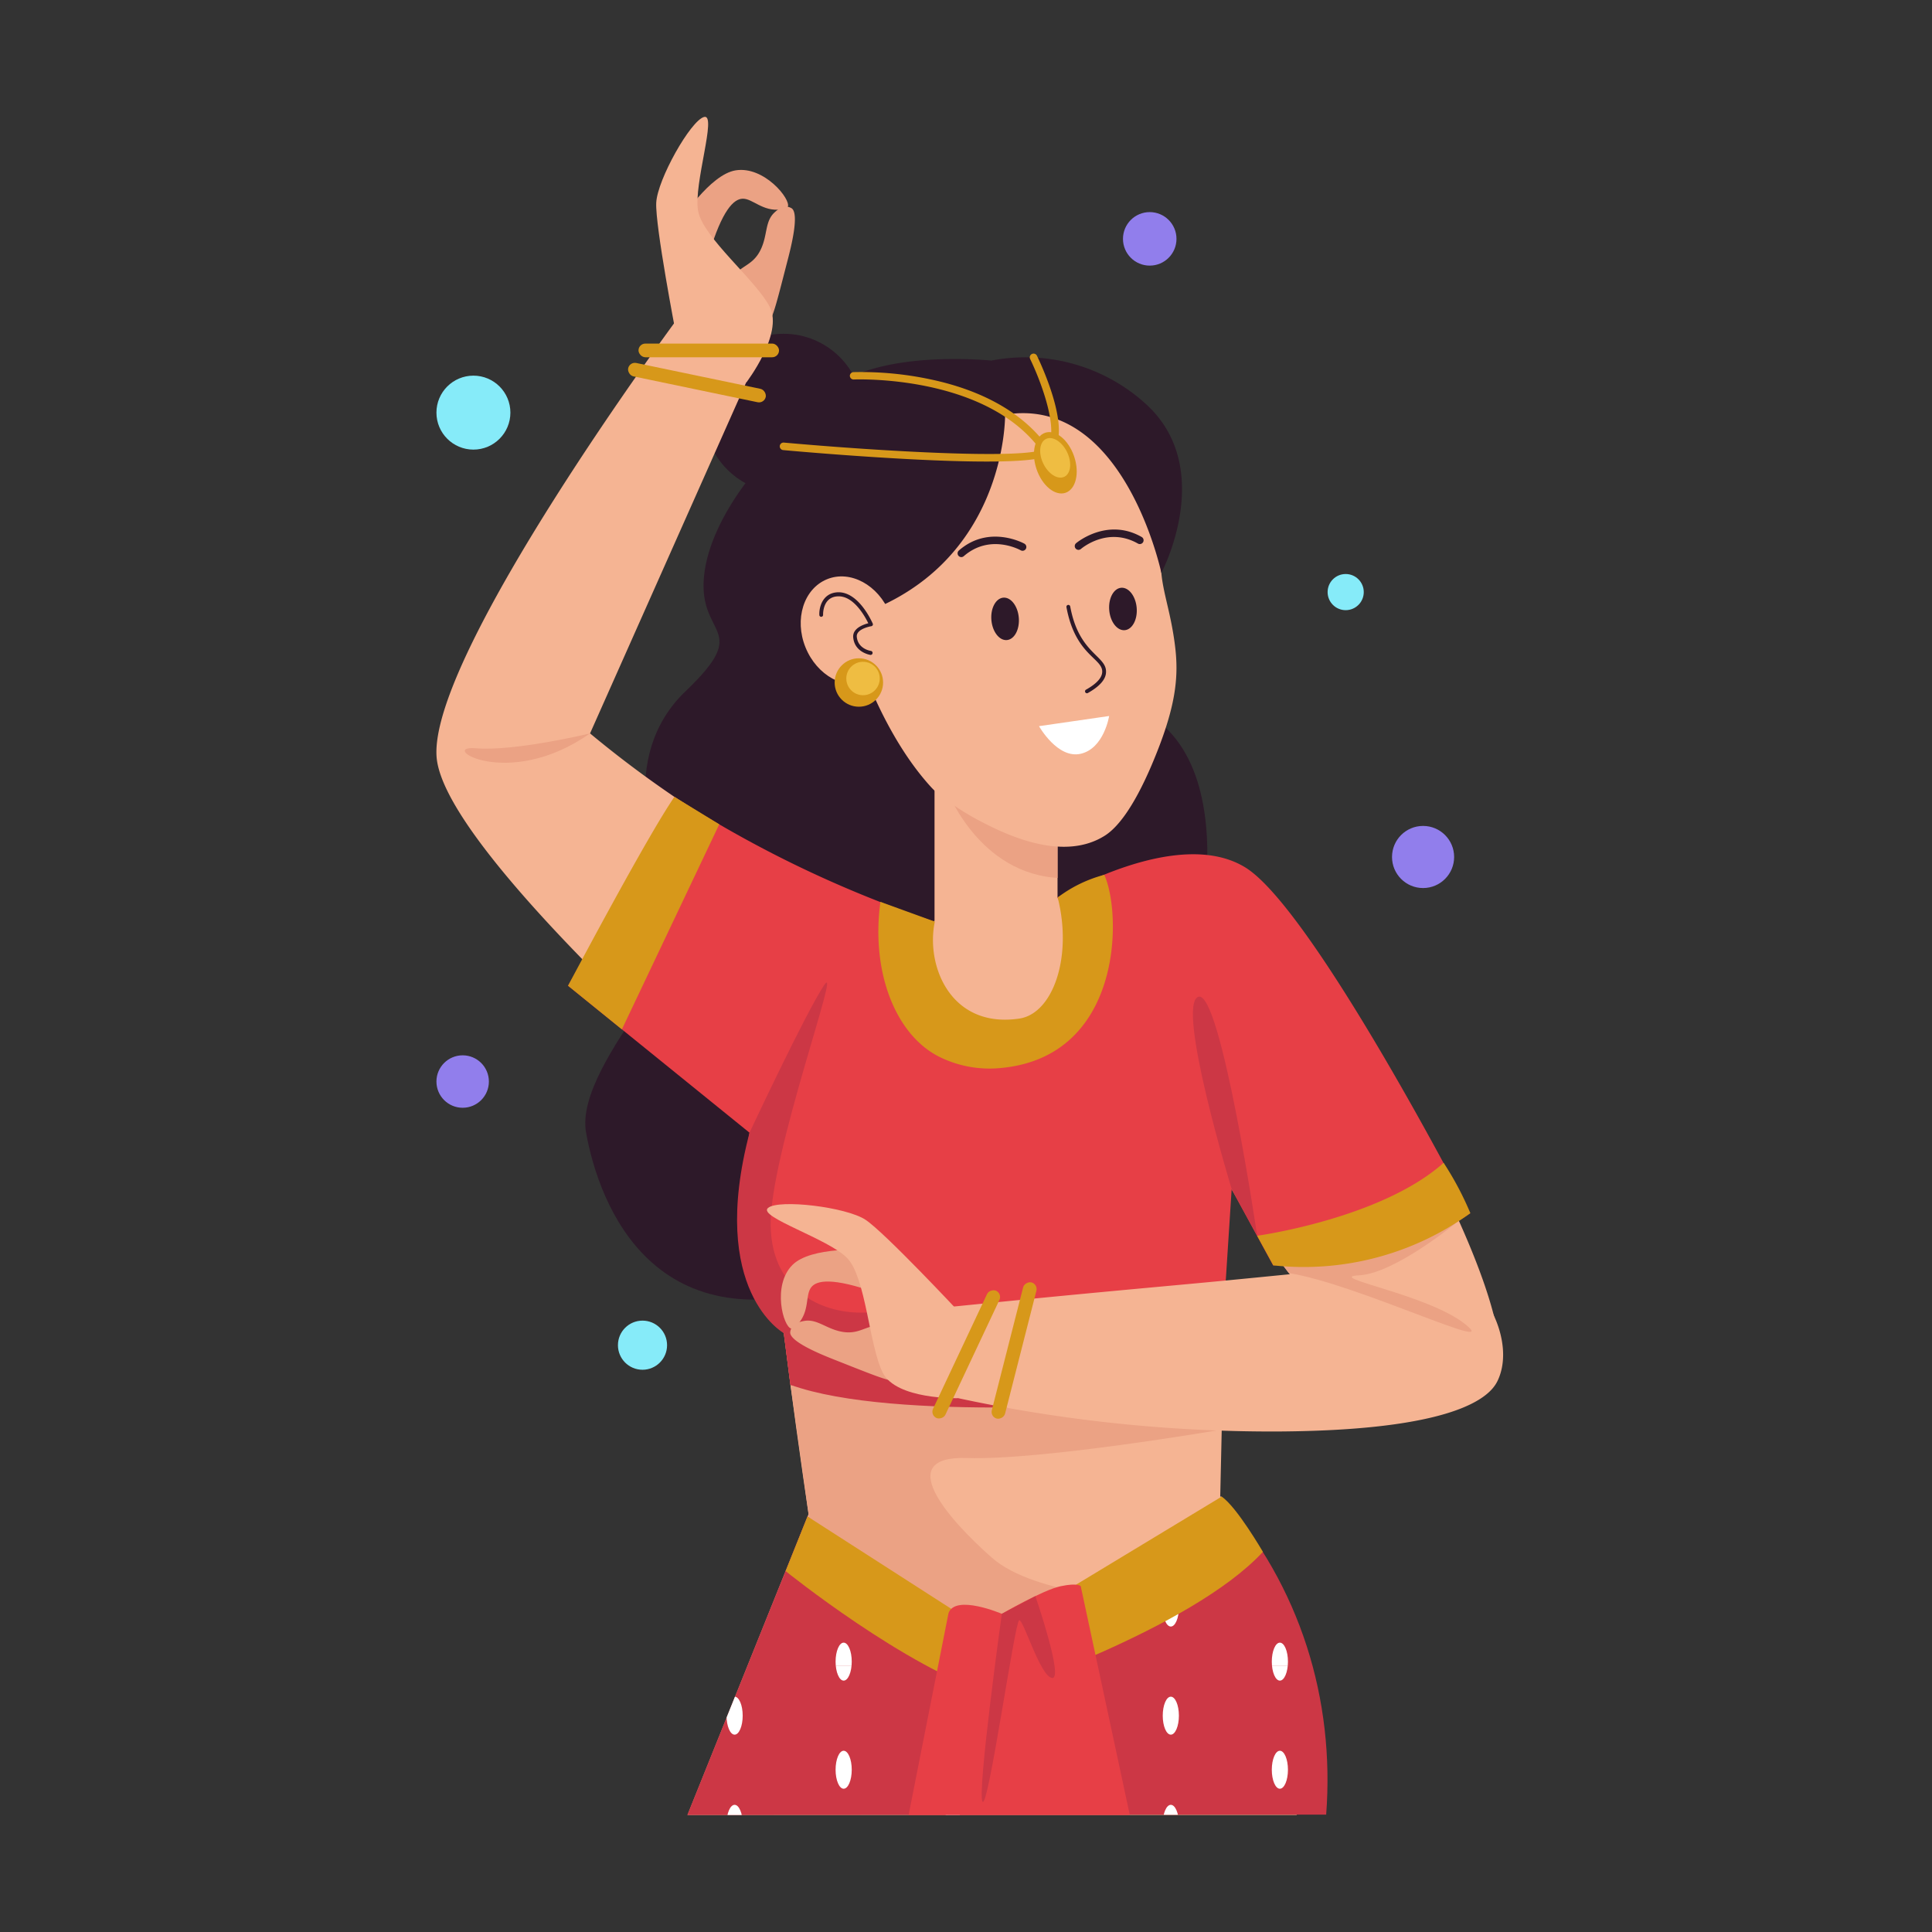 <svg xmlns="http://www.w3.org/2000/svg" version="1.1" xmlns:xlink="http://www.w3.org/1999/xlink" width="100" height="100" x="0" y="0" viewBox="0 0 512 512" style="enable-background:new 0 0 512 512" xml:space="preserve" class=""><rect x="0" y="0" width="512" height="512" fill="#333333" stroke="none"/><g><clipPath id="a"><path d="M247.66 192.11h32.6v68.98h-32.6z" fill="#000000" opacity="1" data-original="#000000"></path></clipPath><clipPath id="b"><path d="M214 401.88s28.19 22.4 49 31.48c0 0 46.45-19.8 60.71-36.74 20.89 23.73 30.06 53.75 27.74 84.28l-169.3.1z" fill="#000000" opacity="1" data-original="#000000"></path></clipPath><clipPath id="c"><path d="M312.42 384.08h57.8v57.31h-57.8z" fill="#000000" opacity="1" data-original="#000000"></path></clipPath><clipPath id="d"><path d="M312.42 441.39h57.8v57.31h-57.8z" fill="#000000" opacity="1" data-original="#000000"></path></clipPath><clipPath id="e"><path d="M254.62 384.08h57.8v57.31h-57.8z" fill="#000000" opacity="1" data-original="#000000"></path></clipPath><clipPath id="f"><path d="M254.62 441.39h57.8v57.31h-57.8z" fill="#000000" opacity="1" data-original="#000000"></path></clipPath><clipPath id="g"><path d="M196.82 384.08h57.8v57.31h-57.8z" fill="#000000" opacity="1" data-original="#000000"></path></clipPath><clipPath id="h"><path d="M196.82 441.39h57.8v57.31h-57.8z" fill="#000000" opacity="1" data-original="#000000"></path></clipPath><clipPath id="i"><path d="M139.02 384.08h57.8v57.31h-57.8z" fill="#000000" opacity="1" data-original="#000000"></path></clipPath><clipPath id="j"><path d="M139.02 441.39h57.8v57.31h-57.8z" fill="#000000" opacity="1" data-original="#000000"></path></clipPath><path fill="#2d1929" d="M303.7 188.93c-29.81-17.29-96.06-70.64-96.06-70.64-2.92 0-19.47 18-21.07 34.43s13 13.4-4.91 30.49-10 44.91-.16 54.22-29.64 43.57-26.18 62.75 18.07 57.72 69.31 39.44 52.22-52.37 52.22-52.37l36.39-19.76s20.26-61.26-9.54-78.56z" opacity="1" data-original="#2d1929" class=""></path><g clip-path="url(#a)"><path fill="#f5b493" d="M247.66 192.11h32.6v68.98h-32.6z" opacity="1" data-original="#f5b493" class=""></path><path fill="#eba284" d="M251.42 210.34s9.06 23 31.69 22.36v-16.93z" opacity="1" data-original="#eba284" class=""></path></g><circle cx="207.64" cy="109.53" r="21.08" fill="#2d1929" opacity="1" data-original="#2d1929" class=""></circle><path fill="#f5b493" d="M311.39 171.12c-1.06-8.53-3.11-13.71-3.62-19.29-1.27-13.79.24-24.31-9.61-33.7a47.88 47.88 0 0 0-10.42-9.07c-14.18-10.37-37.71-10.66-53.6 1.26-18.3 13.73-18.08 37.35-18 43.21.26 27.39 19.29 45.77 27.59 52.53a70.42 70.42 0 0 0 15 11c6.1 3.23 22.42 11.9 34.18 4.32 3.08-2 7.3-6.95 12.27-18.58 6.41-15.08 7.28-23.15 6.21-31.68z" opacity="1" data-original="#f5b493" class=""></path><path fill="#2d1929" d="M287.8 182.77c2.82-1.58 4.27-3.17 4.3-4.74.08-3.63-7.13-4.35-9.48-17.13a.5.5 0 0 1 1-.18c2.3 12.54 9.58 13 9.49 17.33 0 1.95-1.66 3.83-4.81 5.6a.5.5 0 0 1-.5-.88zM298.06 167c-2 .17-3.84-2.21-4.1-5.31s1.16-5.75 3.16-5.92 3.85 2.21 4.11 5.31-1.16 5.76-3.17 5.92zM266.83 169.62c-2 .17-3.84-2.21-4.1-5.31s1.16-5.75 3.16-5.92 3.84 2.21 4.1 5.31-1.15 5.75-3.16 5.92zM285.82 145.72a1 1 0 0 1-.65-1.76c.08-.07 8.19-6.9 17.39-1.65a1 1 0 0 1-1 1.74c-8-4.54-14.81 1.18-15.1 1.43a1 1 0 0 1-.64.24zM254.77 147.64a1 1 0 0 1-.66-1.75c8-7 17.29-1.86 17.38-1.8a1 1 0 1 1-1 1.74c-.33-.18-8.18-4.45-15.09 1.57a1 1 0 0 1-.63.24z" opacity="1" data-original="#2d1929" class=""></path><path fill="#f5b493" d="M258.51 241.54s-47 9-55.14 25.34 14.3 156.68 14.3 156.68h105s4.52-151.38 0-166.18-64.16-15.84-64.16-15.84z" opacity="1" data-original="#f5b493" class=""></path><path fill="#f5b493" d="M179.87 84s-66 89-64.18 116.47S212.19 308 212.19 308l35.47-62.48a288 288 0 0 1-91.29-51.16L198.79 99zM268.79 241.93a201.49 201.49 0 0 1 20.45-6.71c14.38-3.9 23.47-6.36 31.64-5 13.41 2.27 21.9 14.48 30.73 28.93C360.67 274 411 356.31 394.1 369c-2.06 1.54-4.65 1.69-7.69 1.35-34.94-4-66.59-66.26-71-75a84.15 84.15 0 0 1-46.62-53.42zM219.05 389.38 182.19 481h161.45a171.43 171.43 0 0 0-19.89-84.38z" opacity="1" data-original="#f5b493" class=""></path><path fill="#eba284" d="M256.27 386.39c19.76.65 67.15-7.47 67.15-7.47L320 370.5l-87.45-7.5-23.06 4 5 35.73 51.67 46.82L303.7 424s-29.31-1-40.9-11.24-26.29-27.03-6.53-26.37z" opacity="1" data-original="#eba284" class=""></path><path fill="#e73f46" d="m178.74 211.18-28.2 50.05 48.09 38.95s-3.29 17.7-2 27.91 11.07 25.25 11.07 25.25l1.77 13.7a240.28 240.28 0 0 0 113.93-5.36l3-46.51 11 20.17s36.4-2.31 52.21-13.84c0 0-41.5-80.53-59.62-91.64s-49.78 8-49.78 8c6.69 11.73 3.45 25.43-5.38 31.1-6.41 4.11-16.82 4.7-23.72-2a19.44 19.44 0 0 1-3.46-22.72 305.1 305.1 0 0 1-68.91-33.06z" opacity="1" data-original="#e73f46" class=""></path><path fill="#cc3745" d="M214 401.88s28.19 22.4 49 31.48c0 0 46.45-19.8 60.71-36.74 20.89 23.73 30.06 53.75 27.74 84.28l-169.3.1z" opacity="1" data-original="#cc3745" class=""></path><g fill="#fff" clip-path="url(#b)"><g clip-path="url(#c)"><ellipse cx="368.09" cy="426.02" rx="2.14" ry="5.03" fill="#ffffff" opacity="1" data-original="#ffffff"></ellipse><ellipse cx="339.18" cy="440.35" rx="2.14" ry="5.03" fill="#ffffff" opacity="1" data-original="#ffffff"></ellipse><ellipse cx="368.09" cy="397.36" rx="2.14" ry="5.03" fill="#ffffff" opacity="1" data-original="#ffffff"></ellipse><ellipse cx="339.18" cy="411.69" rx="2.14" ry="5.03" fill="#ffffff" opacity="1" data-original="#ffffff"></ellipse><ellipse cx="339.18" cy="383.04" rx="2.14" ry="5.03" fill="#ffffff" opacity="1" data-original="#ffffff"></ellipse></g><g clip-path="url(#d)"><ellipse cx="368.09" cy="483.33" rx="2.14" ry="5.03" fill="#ffffff" opacity="1" data-original="#ffffff"></ellipse><ellipse cx="339.18" cy="497.65" rx="2.14" ry="5.03" fill="#ffffff" opacity="1" data-original="#ffffff"></ellipse><ellipse cx="368.09" cy="454.67" rx="2.14" ry="5.03" fill="#ffffff" opacity="1" data-original="#ffffff"></ellipse><ellipse cx="339.18" cy="469" rx="2.14" ry="5.03" fill="#ffffff" opacity="1" data-original="#ffffff"></ellipse><ellipse cx="339.18" cy="440.35" rx="2.14" ry="5.03" fill="#ffffff" opacity="1" data-original="#ffffff"></ellipse></g><g clip-path="url(#e)"><ellipse cx="310.28" cy="426.02" rx="2.14" ry="5.03" fill="#ffffff" opacity="1" data-original="#ffffff"></ellipse><ellipse cx="281.38" cy="440.35" rx="2.14" ry="5.03" fill="#ffffff" opacity="1" data-original="#ffffff"></ellipse><ellipse cx="310.28" cy="397.36" rx="2.14" ry="5.03" fill="#ffffff" opacity="1" data-original="#ffffff"></ellipse><ellipse cx="281.38" cy="411.69" rx="2.14" ry="5.03" fill="#ffffff" opacity="1" data-original="#ffffff"></ellipse><ellipse cx="281.38" cy="383.04" rx="2.14" ry="5.03" fill="#ffffff" opacity="1" data-original="#ffffff"></ellipse></g><g clip-path="url(#f)"><ellipse cx="310.28" cy="483.33" rx="2.14" ry="5.03" fill="#ffffff" opacity="1" data-original="#ffffff"></ellipse><ellipse cx="281.38" cy="497.65" rx="2.14" ry="5.03" fill="#ffffff" opacity="1" data-original="#ffffff"></ellipse><ellipse cx="310.28" cy="454.67" rx="2.14" ry="5.03" fill="#ffffff" opacity="1" data-original="#ffffff"></ellipse><ellipse cx="281.38" cy="469" rx="2.14" ry="5.03" fill="#ffffff" opacity="1" data-original="#ffffff"></ellipse><ellipse cx="281.38" cy="440.35" rx="2.14" ry="5.03" fill="#ffffff" opacity="1" data-original="#ffffff"></ellipse></g><g clip-path="url(#g)"><ellipse cx="252.48" cy="426.02" rx="2.14" ry="5.03" fill="#ffffff" opacity="1" data-original="#ffffff"></ellipse><ellipse cx="223.58" cy="440.35" rx="2.14" ry="5.03" fill="#ffffff" opacity="1" data-original="#ffffff"></ellipse><ellipse cx="252.48" cy="397.36" rx="2.14" ry="5.03" fill="#ffffff" opacity="1" data-original="#ffffff"></ellipse><ellipse cx="223.58" cy="411.69" rx="2.14" ry="5.03" fill="#ffffff" opacity="1" data-original="#ffffff"></ellipse><ellipse cx="223.58" cy="383.04" rx="2.14" ry="5.03" fill="#ffffff" opacity="1" data-original="#ffffff"></ellipse></g><g clip-path="url(#h)"><ellipse cx="252.48" cy="483.33" rx="2.14" ry="5.03" fill="#ffffff" opacity="1" data-original="#ffffff"></ellipse><ellipse cx="223.58" cy="497.65" rx="2.14" ry="5.03" fill="#ffffff" opacity="1" data-original="#ffffff"></ellipse><ellipse cx="252.48" cy="454.67" rx="2.14" ry="5.03" fill="#ffffff" opacity="1" data-original="#ffffff"></ellipse><ellipse cx="223.58" cy="469" rx="2.14" ry="5.03" fill="#ffffff" opacity="1" data-original="#ffffff"></ellipse><ellipse cx="223.58" cy="440.35" rx="2.14" ry="5.03" fill="#ffffff" opacity="1" data-original="#ffffff"></ellipse></g><g clip-path="url(#i)"><ellipse cx="194.68" cy="426.02" rx="2.14" ry="5.03" fill="#ffffff" opacity="1" data-original="#ffffff"></ellipse><ellipse cx="165.78" cy="440.35" rx="2.14" ry="5.03" fill="#ffffff" opacity="1" data-original="#ffffff"></ellipse><ellipse cx="194.68" cy="397.36" rx="2.14" ry="5.03" fill="#ffffff" opacity="1" data-original="#ffffff"></ellipse><ellipse cx="165.78" cy="411.69" rx="2.14" ry="5.03" fill="#ffffff" opacity="1" data-original="#ffffff"></ellipse><ellipse cx="165.78" cy="383.04" rx="2.14" ry="5.03" fill="#ffffff" opacity="1" data-original="#ffffff"></ellipse></g><g clip-path="url(#j)"><ellipse cx="194.68" cy="483.33" rx="2.14" ry="5.03" fill="#ffffff" opacity="1" data-original="#ffffff"></ellipse><ellipse cx="165.78" cy="497.65" rx="2.14" ry="5.03" fill="#ffffff" opacity="1" data-original="#ffffff"></ellipse><ellipse cx="194.68" cy="454.67" rx="2.14" ry="5.03" fill="#ffffff" opacity="1" data-original="#ffffff"></ellipse><ellipse cx="165.78" cy="469" rx="2.14" ry="5.03" fill="#ffffff" opacity="1" data-original="#ffffff"></ellipse><ellipse cx="165.78" cy="440.35" rx="2.14" ry="5.03" fill="#ffffff" opacity="1" data-original="#ffffff"></ellipse></g></g><path fill="#d7981a" d="M208.2 416.36s31.88 25.72 54.93 32.77c0 0 52.45-17.2 71.55-37.87 0 0-6.92-11.94-10.93-14.64L263 433.36l-49-31.48z" opacity="1" data-original="#d7981a" class=""></path><path fill="#e73f46" d="M251.36 427.51 240.79 481h58.62l-13-60.63s-.65-1-5.35 0-15.56 7.31-15.56 7.31-12.34-5.28-14.14-.17z" opacity="1" data-original="#e73f46" class=""></path><path fill="#cc3745" d="M265.49 427.68s-6.59 47.47-5.11 49.77 8.57-47.92 9.72-48.08 5.6 15 8.73 15.31-4.44-21.68-4.44-21.68z" opacity="1" data-original="#cc3745" class=""></path><path fill="#d7981a" d="M233.32 239c-2.54 18.6 4 35.15 15.47 41a30 30 0 0 0 15.21 3.13c33.64-2.14 33.38-41 28.64-51.29a35.22 35.22 0 0 0-12.34 6c4 15.83-1.29 30.76-10.16 32.09-18.2 2.71-24.87-14-22.4-25.69zM190.61 218.45l-25.8 54.34-14.27-11.56s21.16-40 28.2-50.05z" opacity="1" data-original="#d7981a" class=""></path><path fill="#cc3745" d="M198.63 300.18s14.82-31.65 19.76-39.09-14.49 45.26-14.16 63.71 15.15 23.38 24.7 23.05 0 7.91 7.58 13.18 67.19 10.46 67.19 10.46-66.56 5.51-94.21-4.49l-1.77-13.7s-20.12-11.04-9.09-53.12z" opacity="1" data-original="#cc3745" class=""></path><path fill="#f5b493" d="M323.59 339.47c-16.59 1.59-33.08 2.95-75.32 7.23q.93 11.48 1.87 23a396.22 396.22 0 0 0 88.45 9.66c52.4-.29 57.34-11.22 58.52-13.95 3.42-7.94-.65-19.31-7.62-25.6-7.69-6.98-16.02-5.13-65.9-.34z" opacity="1" data-original="#f5b493" class=""></path><path fill="#eba284" d="M386.2 323.81s-16.47 13.67-26 14.16 18.16 4.95 28.16 13-28.67-10.7-46.78-13.59l-3.64-4.84 26-6.27z" opacity="1" data-original="#eba284" class=""></path><path fill="#cc3745" d="M326.42 315.17s-14.82-48.67-8.89-51 15.63 63.3 15.63 63.3z" opacity="1" data-original="#cc3745" class=""></path><path fill="#2d1929" d="M266.36 109.89s.69 41.54-42.08 54.12c0 0 7.08 28.53 23.38 45.56 0 0-28-5.32-35.47-22.12s-5.45-63.23 3.92-79.54 46.59-12.35 46.59-12.35a47.44 47.44 0 0 1 41 11.53c18.77 17.13 4.07 44.74 4.07 44.74s-9.91-47.13-41.41-41.94z" opacity="1" data-original="#2d1929" class=""></path><path fill="#f5b493" d="M235.79 162.51c-3-7.49-10.48-11.54-16.64-9s-8.71 10.58-5.68 18.06 10.47 11.55 16.63 9.06 8.71-10.63 5.69-18.12z" opacity="1" data-original="#f5b493" class=""></path><path fill="#2d1929" d="M230.67 173.56s-4.18-.61-4.56-4.62c-.23-2.44 2.71-3.44 4-3.77-.88-1.8-3.91-7.37-8.12-7.13-4 .19-3.87 4.73-3.86 4.92a.5.5 0 0 1-1 0c-.08-2 .82-5.77 4.82-6 5.64-.26 9.19 8 9.34 8.3a.5.5 0 0 1-.38.69s-4.06.66-3.85 2.82c.3 3.22 3.66 3.72 3.69 3.72a.5.5 0 0 1-.08 1.07z" opacity="1" data-original="#2d1929" class=""></path><path fill="#d7981a" d="M333.16 327.49s32.78-4.5 49.42-19.33a82.65 82.65 0 0 1 7.08 13.34 75.44 75.44 0 0 1-52.21 13.84z" opacity="1" data-original="#d7981a" class=""></path><path fill="#eba284" d="M180.18 58.72s7.9-12.5 14.8-13.58c7.58-1.18 14.69 7.72 13.8 9.67-.22.49-.95.59-1.82.7-4.85.63-7.49-2.91-10.14-2.85-2.37.05-5.45 3-8.95 14.72z" opacity="1" data-original="#eba284" class=""></path><path fill="#eba284" d="M201.73 65.86c1.69-3.76 1-7.18 3.49-9.52.5-.47 1.95-1.82 3.56-1.53a3 3 0 0 1 1 .38c2.15 1.42-.25 10.67-1 13.57-3.83 14.86-4.22 16.86-6.61 17.94a7.75 7.75 0 0 1-8.4-1.49c-3.25-3.46-.66-9.72-.53-10 2.22-5.21 6.13-4.1 8.49-9.35z" opacity="1" data-original="#eba284" class=""></path><path fill="#f5b493" d="M179.13 88.45s-5.52-28.58-5.22-34.72S183 32 186.57 31s-2.84 17.82-1.57 24.88 15.35 18.34 19 25.46-6.2 20-6.2 20z" opacity="1" data-original="#f5b493" class=""></path><path fill="#eba284" d="M229.67 331.24s-14.75-1-19.68 4c-5.41 5.43-2.41 16.41-.31 16.84.53.11 1-.41 1.65-1.05 3.35-3.55 2-7.78 3.65-9.88 1.44-1.89 5.64-2.65 17.18 1.42z" opacity="1" data-original="#eba284" class=""></path><path fill="#eba284" d="M222.77 352.86c-4-.85-6.37-3.44-9.75-2.78-.67.13-2.62.51-3.34 2a3.13 3.13 0 0 0-.27 1c-.12 2.57 8.77 6.08 11.56 7.19 14.27 5.64 16.11 6.5 18.4 5.2a7.74 7.74 0 0 0 3.73-7.66c-.88-4.67-7.47-6.26-7.78-6.33-5.51-1.24-6.91 2.57-12.55 1.38z" opacity="1" data-original="#eba284" class=""></path><path fill="#f5b493" d="M254.34 347.88s-19.87-21.28-25-24.65-22.93-5.49-25.8-3.12 16.06 8.17 21 13.32 5.8 23.2 9.4 30.35 19.81 6.75 19.81 6.75z" opacity="1" data-original="#f5b493" class=""></path><path fill="#eba284" d="M156.37 194.36s-20 4.82-30.29 3.94 8.34 11.44 30.29-3.94z" opacity="1" data-original="#eba284" class=""></path><path fill="#ffffff" d="m275.35 192.44 18.58-2.69s-1.33 8.55-7.5 10-11.08-7.31-11.08-7.31z" opacity="1" data-original="#ffffff"></path><circle cx="170.27" cy="356.49" r="6.51" fill="#86ebf9" opacity="1" data-original="#86ebf9"></circle><circle cx="356.62" cy="156.91" r="4.79" fill="#86ebf9" opacity="1" data-original="#86ebf9"></circle><circle cx="125.46" cy="109.35" r="9.8" fill="#86ebf9" opacity="1" data-original="#86ebf9"></circle><circle cx="377.13" cy="227.11" r="8.23" fill="#917eec" opacity="1" data-original="#917eec"></circle><circle cx="304.69" cy="63.3" r="7.09" fill="#917eec" opacity="1" data-original="#917eec"></circle><circle cx="122.61" cy="286.62" r="6.95" fill="#917eec" opacity="1" data-original="#917eec"></circle><g fill="#d7981a"><rect width="37.24" height="3.63" x="169.21" y="91.05" rx="1.82" fill="#d7981a" opacity="1" data-original="#d7981a" class=""></rect><rect width="37.24" height="3.63" x="237.4" y="357.17" rx="1.82" transform="rotate(-64.8 255.99 358.92)" fill="#d7981a" opacity="1" data-original="#d7981a" class=""></rect><rect width="37.24" height="3.63" x="250.17" y="356.18" rx="1.82" transform="rotate(-75.7 268.706 357.973)" fill="#d7981a" opacity="1" data-original="#d7981a" class=""></rect><rect width="37.24" height="3.63" x="166.13" y="99.51" rx="1.82" transform="rotate(11.76 184.38 101.118)" fill="#d7981a" opacity="1" data-original="#d7981a" class=""></rect><path d="M207.55 119.28a1 1 0 0 1-.9-1.08 1 1 0 0 1 1.08-.91c25.2 2.27 64.4 4.58 69.08 1.63 4.31-2.71-.06-16-3.82-23.8a1 1 0 0 1 1.8-.87c1.08 2.22 10.31 21.82 3.09 26.37-6.68 4.2-62.48-.62-70.33-1.34z" fill="#d7981a" opacity="1" data-original="#d7981a" class=""></path><path d="M277.35 120.77a1 1 0 0 1-.83-.44c-14.26-21.2-49.9-19.78-50.25-19.76a1 1 0 0 1-1.05-.95 1 1 0 0 1 .95-1 88.15 88.15 0 0 1 20.29 1.89c14.54 3.04 25.54 9.49 31.72 18.7a1 1 0 0 1-.83 1.56z" fill="#d7981a" opacity="1" data-original="#d7981a" class=""></path><ellipse cx="279.62" cy="122.47" rx="5.26" ry="8.4" transform="rotate(-18.74 280.166 122.388)" fill="#d7981a" opacity="1" data-original="#d7981a" class=""></ellipse></g><ellipse cx="279.62" cy="121.32" fill="#efbd42" rx="3.5" ry="5.57" transform="rotate(-25.84 279.657 121.297)" opacity="1" data-original="#efbd42"></ellipse><circle cx="227.61" cy="180.87" r="6.42" fill="#d7981a" opacity="1" data-original="#d7981a" class=""></circle><circle cx="228.71" cy="179.81" r="4.43" fill="#efbd42" opacity="1" data-original="#efbd42"></circle></g></svg>

